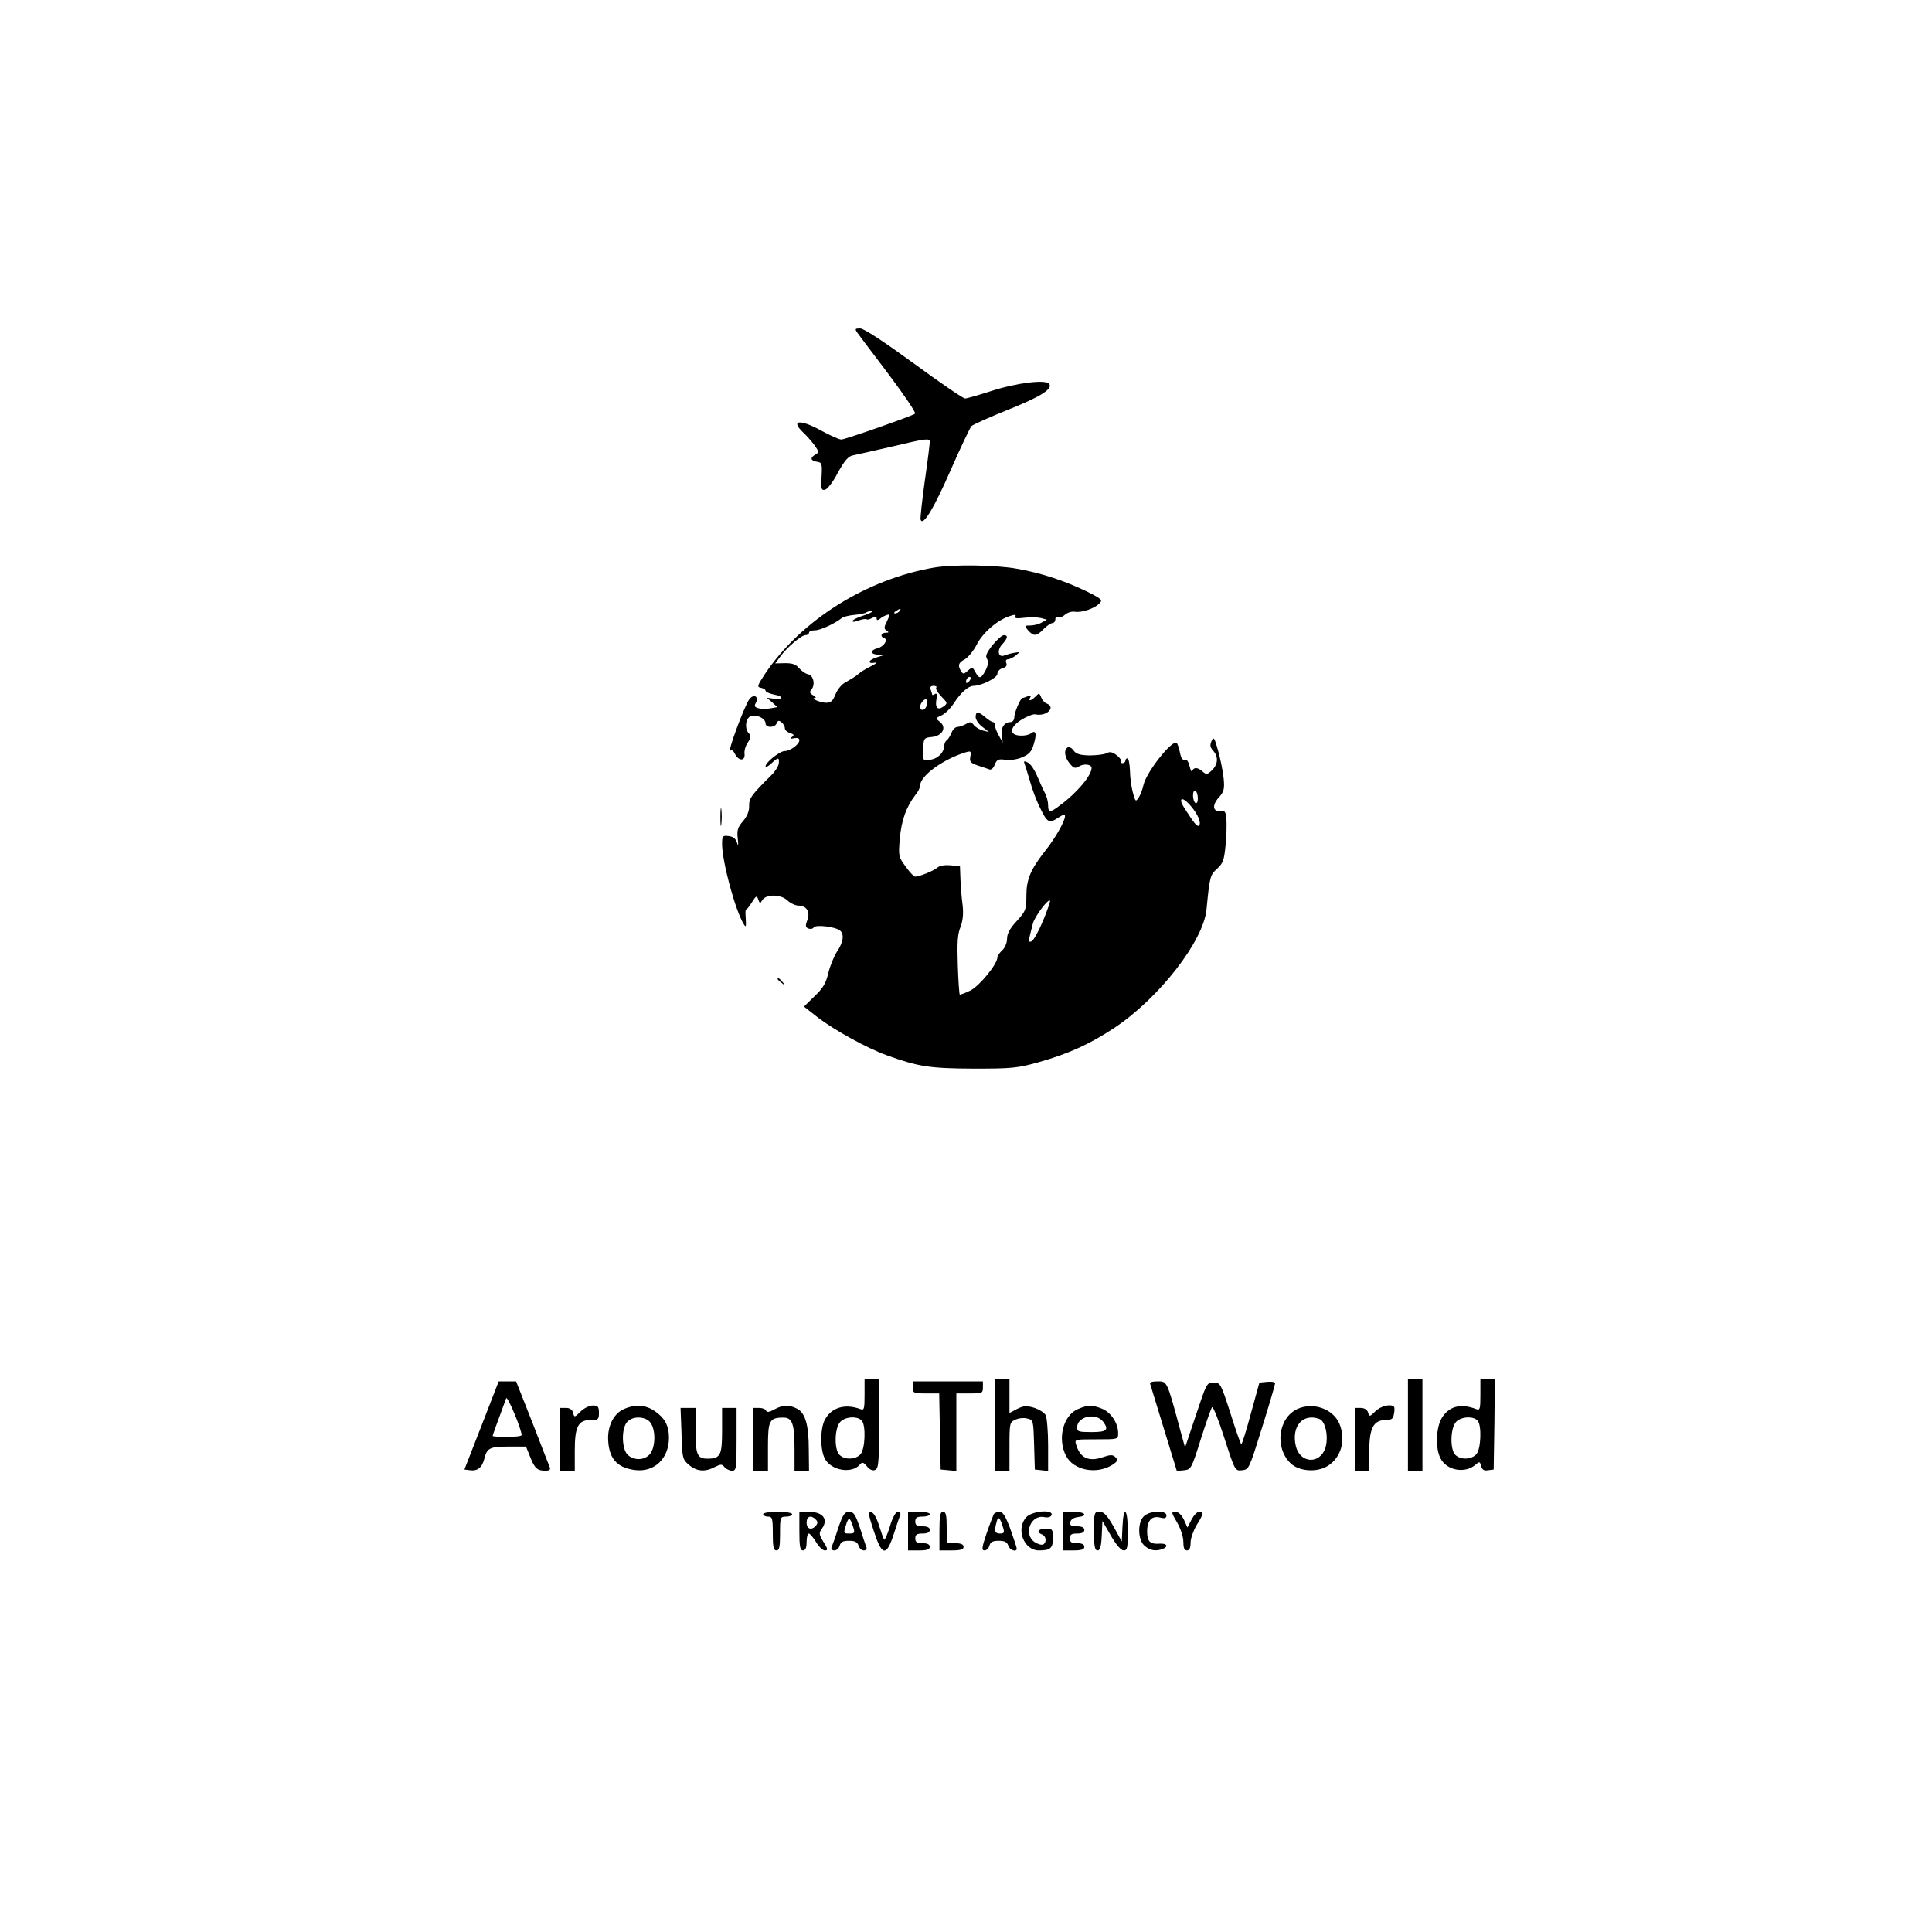 <?xml version="1.0" standalone="no"?>
<!DOCTYPE svg PUBLIC "-//W3C//DTD SVG 20010904//EN"
 "http://www.w3.org/TR/2001/REC-SVG-20010904/DTD/svg10.dtd">
<svg version="1.0" xmlns="http://www.w3.org/2000/svg"
 width="800pt" height="800pt" viewBox="0 0 800 800"
 preserveAspectRatio="xMidYMid meet">

<g transform="translate(0,800) scale(0.1,-0.1)"
fill="#000000" stroke="none">
<path d="M3551 6621 c8 -11 46 -62 85 -113 96 -126 159 -217 153 -221 -10 -9
-290 -107 -305 -107 -9 0 -45 16 -80 35 -89 50 -134 47 -78 -6 14 -13 35 -37
47 -53 18 -26 19 -29 4 -38 -24 -13 -21 -26 6 -30 20 -3 22 -7 19 -61 -3 -52
-1 -58 14 -55 10 2 34 33 53 70 27 49 43 68 61 72 14 3 91 20 173 39 130 31
147 33 147 18 0 -9 -9 -83 -21 -165 -11 -81 -19 -152 -17 -158 10 -28 54 45
123 202 42 96 82 180 88 186 7 6 71 35 143 64 140 56 193 88 179 110 -13 20
-136 5 -243 -30 -50 -16 -98 -30 -106 -30 -8 0 -103 65 -212 145 -125 91 -207
145 -222 145 -22 0 -23 -2 -11 -19z"/>
<path d="M3869 5650 c-281 -48 -552 -218 -701 -440 -33 -50 -34 -55 -17 -58
10 -2 19 -7 19 -12 0 -5 16 -12 35 -16 41 -7 39 -23 -2 -17 l-28 4 22 -19 22
-20 -28 -5 c-15 -3 -38 -3 -49 0 -17 4 -20 9 -12 23 14 26 -9 38 -27 15 -22
-31 -95 -229 -78 -213 5 5 13 -2 19 -15 15 -29 42 -29 39 1 -2 13 4 34 14 48
12 19 13 28 4 37 -19 19 -14 65 9 72 24 8 60 -11 60 -30 0 -20 39 -19 46 0 5
12 10 13 20 4 8 -6 14 -17 14 -25 0 -7 10 -16 21 -19 17 -6 19 -9 8 -17 -10
-7 -8 -8 9 -5 14 3 22 0 22 -8 0 -17 -38 -45 -61 -45 -20 0 -79 -47 -79 -63 0
-6 10 -1 23 11 29 27 34 27 32 2 -1 -12 -15 -34 -31 -50 -82 -81 -93 -96 -92
-127 1 -20 -8 -43 -25 -63 -23 -26 -26 -39 -22 -73 3 -29 2 -34 -3 -17 -5 17
-16 26 -35 28 -25 3 -27 1 -27 -35 1 -73 55 -275 90 -330 9 -15 10 -10 8 24
-2 23 -1 40 1 37 2 -2 13 11 24 29 18 29 21 30 27 12 6 -17 8 -17 16 -3 15 26
76 26 104 0 13 -12 34 -22 46 -22 34 0 50 -26 37 -60 -9 -24 -8 -30 5 -35 8
-3 18 -1 22 5 8 12 88 3 108 -13 19 -15 14 -49 -12 -87 -12 -19 -29 -59 -36
-89 -10 -42 -22 -63 -57 -96 l-44 -43 60 -47 c69 -52 199 -124 281 -154 133
-48 178 -55 360 -56 160 0 183 2 272 27 123 35 210 74 314 143 184 123 368
359 380 490 13 135 15 142 44 168 24 22 29 35 35 99 4 40 5 89 3 108 -2 29 -7
35 -24 32 -32 -4 -36 23 -8 55 22 24 25 35 21 79 -3 29 -13 80 -23 115 -15 55
-19 60 -27 41 -8 -17 -6 -27 6 -40 23 -25 21 -57 -5 -82 -19 -18 -23 -18 -38
-5 -20 18 -37 19 -43 3 -2 -7 -7 1 -11 19 -5 20 -12 30 -20 27 -9 -3 -16 7
-20 30 -4 19 -10 37 -14 40 -20 12 -125 -121 -137 -174 -4 -19 -13 -43 -21
-54 -11 -17 -13 -15 -23 22 -6 22 -12 63 -12 91 -1 28 -6 51 -10 51 -5 0 -9
-4 -9 -10 0 -5 -5 -10 -12 -10 -6 0 -8 3 -5 6 3 4 -5 15 -18 26 -18 14 -29 17
-43 9 -10 -5 -42 -9 -71 -9 -39 1 -56 6 -66 21 -7 10 -18 16 -24 12 -17 -10
-13 -40 8 -66 17 -21 23 -22 40 -12 20 12 51 8 51 -7 0 -31 -61 -104 -134
-157 -38 -29 -46 -29 -46 3 0 14 -6 38 -14 52 -8 15 -22 46 -32 70 -10 24 -26
48 -37 54 -16 8 -19 7 -15 -3 3 -8 13 -41 23 -74 9 -33 25 -75 34 -94 38 -81
43 -83 86 -55 16 11 25 12 25 5 0 -21 -41 -93 -82 -144 -61 -78 -78 -118 -78
-187 0 -57 -3 -63 -40 -104 -28 -30 -40 -52 -40 -73 0 -17 -9 -38 -20 -48 -11
-10 -20 -23 -20 -29 0 -28 -73 -117 -111 -137 -23 -11 -43 -19 -45 -17 -2 3
-6 58 -8 123 -3 91 -1 127 11 156 10 27 13 54 9 91 -4 29 -8 77 -9 107 l-2 54
-39 4 c-24 2 -45 -1 -55 -10 -15 -13 -74 -37 -92 -37 -5 0 -23 19 -39 42 -30
40 -30 44 -24 117 7 75 27 131 65 180 11 13 19 30 19 38 0 40 94 109 189 138
21 6 23 5 19 -18 -4 -21 0 -26 31 -37 20 -6 42 -14 48 -16 7 -3 17 5 22 20 9
21 15 24 43 20 19 -3 49 1 70 10 30 13 40 24 49 56 13 43 8 59 -13 43 -7 -6
-26 -10 -43 -9 -48 2 -45 35 5 66 23 14 48 24 57 22 46 -10 87 29 47 45 -9 3
-19 15 -23 26 -7 18 -9 18 -23 3 -19 -19 -32 -21 -22 -4 5 8 2 9 -10 5 -10 -4
-19 -7 -22 -7 -8 0 -34 -60 -34 -80 0 -11 -7 -20 -15 -20 -26 0 -41 -22 -37
-54 l4 -31 -16 29 c-9 15 -16 35 -16 42 0 8 -4 14 -8 14 -5 0 -19 9 -32 20
-29 25 -40 25 -40 1 0 -11 12 -29 28 -41 l27 -21 -25 6 c-14 4 -31 14 -38 23
-10 14 -16 14 -32 4 -11 -6 -27 -12 -35 -12 -9 0 -20 -11 -25 -24 -5 -13 -14
-27 -19 -31 -6 -3 -11 -14 -11 -23 -1 -29 -29 -56 -61 -58 -30 -2 -30 -2 -27
44 3 45 4 47 35 50 45 4 64 39 36 62 -20 16 -20 16 6 28 14 6 37 29 50 49 29
45 60 72 81 73 34 0 100 33 100 50 0 10 10 20 21 23 15 4 20 11 16 21 -4 10
-1 16 6 16 7 0 22 7 33 16 18 15 18 15 -6 11 -14 -2 -32 -8 -41 -11 -26 -11
-32 22 -9 46 23 25 25 38 7 38 -8 0 -29 -19 -47 -41 -25 -32 -31 -46 -23 -57
6 -11 5 -25 -4 -44 -20 -39 -28 -41 -43 -13 -13 24 -14 24 -32 8 -17 -15 -20
-15 -28 -3 -15 24 -12 36 15 50 14 8 35 34 48 58 24 50 85 103 135 120 24 8
31 8 26 0 -5 -8 6 -10 37 -6 24 3 55 2 69 -1 l25 -7 -22 -12 c-12 -7 -33 -12
-47 -12 -25 0 -25 -1 -9 -20 23 -26 36 -25 64 5 13 13 30 25 37 25 6 0 12 7
12 16 0 8 5 12 11 9 5 -4 18 0 28 9 10 9 28 15 41 13 28 -5 82 13 102 34 15
14 10 19 -50 49 -93 45 -192 78 -291 95 -88 16 -264 18 -342 5z m-144 -180
c-3 -5 -12 -10 -18 -10 -7 0 -6 4 3 10 19 12 23 12 15 0z m-147 -18 c-27 -8
-48 -19 -48 -24 0 -4 12 -3 26 3 15 5 29 7 32 5 2 -3 13 -1 23 5 14 7 19 6 19
-2 0 -8 4 -8 13 -2 6 6 19 13 28 16 15 5 15 3 2 -25 -13 -25 -13 -32 -2 -39
11 -7 10 -9 -3 -9 -20 0 -25 -16 -7 -22 18 -6 -1 -36 -27 -42 -33 -9 -31 -26
4 -27 26 -1 26 -1 -5 -10 -37 -11 -45 -29 -10 -23 13 2 6 -3 -15 -14 -21 -10
-45 -25 -55 -34 -10 -9 -32 -22 -48 -31 -19 -9 -36 -30 -45 -51 -11 -28 -19
-36 -39 -36 -24 0 -68 19 -46 20 6 0 2 5 -8 11 -14 8 -16 14 -7 24 17 20 8 59
-14 63 -11 2 -27 14 -37 25 -13 16 -27 21 -58 21 l-41 -1 20 27 c27 38 88 90
105 90 8 0 15 5 15 10 0 6 11 10 25 10 22 0 82 28 111 51 6 5 30 11 53 13 24
2 45 7 48 10 4 3 13 6 22 5 9 0 -5 -8 -31 -17z m434 -274 c-7 -7 -12 -8 -12
-2 0 14 12 26 19 19 2 -3 -1 -11 -7 -17z m-135 -25 c-4 -4 5 -20 20 -36 27
-28 28 -29 9 -43 -24 -17 -35 -4 -28 33 3 18 1 24 -7 19 -6 -4 -11 -5 -11 -2
0 2 -3 11 -6 20 -4 11 0 16 12 16 9 0 14 -3 11 -7z m-41 -78 c-7 -18 -26 -20
-26 -2 0 18 24 41 28 27 2 -6 1 -17 -2 -25z m1124 -381 c0 -14 -4 -22 -10 -19
-5 3 -10 17 -10 31 0 14 4 22 10 19 6 -3 10 -17 10 -31z m-27 -34 c28 -33 42
-68 32 -78 -7 -7 -18 5 -60 71 -30 46 -9 52 28 7z m-615 -475 c-18 -43 -39
-80 -47 -83 -14 -5 -14 -3 6 74 8 30 65 106 71 94 1 -4 -12 -42 -30 -85z"/>
<path d="M2983 4615 c0 -33 2 -45 4 -27 2 18 2 45 0 60 -2 15 -4 0 -4 -33z"/>
<path d="M3220 3946 c0 -2 8 -10 18 -17 15 -13 16 -12 3 4 -13 16 -21 21 -21
13z"/>
<path d="M3580 2224 c0 -59 -2 -65 -17 -59 -64 24 -121 7 -148 -45 -19 -37
-19 -122 0 -159 25 -50 112 -65 145 -26 10 12 15 11 30 -7 10 -13 23 -19 33
-15 15 6 17 28 17 192 l0 185 -30 0 -30 0 0 -66z m-12 -106 c18 -18 15 -118
-5 -140 -20 -22 -66 -24 -87 -2 -21 20 -21 102 0 132 17 25 71 31 92 10z"/>
<path d="M4120 2100 l0 -190 30 0 30 0 0 100 c0 97 1 101 24 111 14 7 36 9 50
5 25 -6 25 -8 28 -109 l3 -102 28 -3 27 -3 0 106 c0 58 -5 115 -10 125 -6 11
-28 24 -49 31 -31 9 -43 8 -69 -5 l-32 -17 0 71 0 70 -30 0 -30 0 0 -190z"/>
<path d="M5830 2100 l0 -190 30 0 30 0 0 190 0 190 -30 0 -30 0 0 -190z"/>
<path d="M6130 2224 c0 -59 -2 -65 -17 -59 -65 25 -113 12 -143 -37 -24 -40
-27 -126 -5 -167 26 -51 103 -64 146 -25 15 13 17 12 22 -6 4 -16 12 -21 29
-18 l23 3 3 188 2 187 -30 0 -30 0 0 -66z m-12 -106 c18 -18 15 -118 -5 -140
-20 -22 -66 -24 -87 -2 -21 20 -21 102 0 132 17 25 71 31 92 10z"/>
<path d="M1994 2097 l-71 -182 24 -3 c30 -4 49 11 58 46 11 46 23 52 100 52
l73 0 17 -42 c19 -48 29 -58 64 -58 15 0 21 5 18 13 -3 6 -35 90 -72 185 l-68
172 -36 0 -36 0 -71 -183z m166 -39 c0 -5 -27 -8 -60 -8 -33 0 -60 2 -60 4 0
3 10 32 56 156 5 12 63 -127 64 -152z"/>
<path d="M3780 2255 c0 -24 3 -25 55 -25 l54 0 3 -157 3 -158 33 -3 32 -3 0
160 0 161 55 0 c52 0 55 1 55 25 l0 25 -145 0 -145 0 0 -25z"/>
<path d="M4763 2268 c2 -7 28 -91 57 -186 l53 -173 30 3 c29 3 31 7 69 128 22
69 43 129 47 133 4 4 27 -53 51 -128 44 -136 44 -136 73 -133 29 3 30 7 83
177 30 95 54 178 54 183 0 5 -15 8 -32 6 l-33 -3 -35 -127 c-19 -71 -37 -128
-40 -128 -3 0 -23 58 -45 128 -40 124 -42 127 -70 127 -28 0 -29 -3 -73 -135
l-45 -134 -19 69 c-56 208 -55 205 -94 205 -25 0 -35 -4 -31 -12z"/>
<path d="M2404 2155 c-25 -25 -26 -25 -31 -5 -3 13 -14 20 -29 20 l-24 0 0
-130 0 -130 30 0 30 0 0 83 c0 100 14 127 66 127 31 0 34 2 34 30 0 25 -4 30
-25 30 -14 0 -37 -11 -51 -25z"/>
<path d="M2583 2165 c-39 -17 -65 -64 -65 -119 1 -82 34 -123 110 -133 81 -11
142 47 142 134 0 50 -18 82 -59 110 -38 26 -81 29 -128 8z m111 -57 c22 -31
20 -100 -2 -128 -22 -27 -65 -29 -92 -5 -26 23 -28 110 -3 137 23 26 78 24 97
-4z"/>
<path d="M3205 2163 c-20 -11 -30 -12 -33 -4 -2 6 -15 11 -28 11 l-24 0 0
-130 0 -130 30 0 30 0 0 100 c0 108 6 120 64 120 37 0 46 -27 46 -129 l0 -91
30 0 30 0 -1 88 c0 103 -15 152 -49 169 -33 17 -59 16 -95 -4z"/>
<path d="M4463 2165 c-61 -26 -85 -123 -49 -193 31 -61 128 -79 193 -37 21 14
23 19 12 31 -12 11 -20 11 -53 0 -58 -20 -94 -3 -110 52 -7 22 -6 22 83 22 91
0 91 0 91 25 0 42 -29 85 -65 101 -42 17 -61 17 -102 -1z m105 -52 c25 -34 15
-43 -48 -43 -53 0 -60 2 -60 19 0 46 78 63 108 24z"/>
<path d="M5373 2166 c-81 -37 -96 -162 -28 -226 35 -33 109 -38 153 -10 56 35
76 108 48 175 -26 61 -108 90 -173 61z m91 -42 c25 -10 38 -75 24 -120 -23
-68 -104 -64 -122 7 -20 83 29 139 98 113z"/>
<path d="M5695 2156 c-23 -23 -25 -23 -30 -5 -4 12 -15 19 -31 19 l-24 0 0
-130 0 -130 30 0 30 0 0 83 c0 95 18 127 69 127 23 0 30 5 33 25 3 13 3 27 0
30 -13 13 -55 3 -77 -19z"/>
<path d="M2822 2064 c3 -102 4 -107 31 -130 32 -27 66 -30 106 -9 26 13 30 13
41 0 7 -8 21 -15 31 -15 18 0 19 9 19 130 l0 130 -30 0 -30 0 0 -95 c0 -102
-7 -115 -62 -115 -41 0 -48 18 -48 117 l0 93 -31 0 -31 0 4 -106z"/>
<path d="M3160 1730 c0 -5 9 -10 20 -10 18 0 20 -7 20 -70 0 -56 3 -70 15 -70
12 0 15 14 15 70 0 68 1 70 25 70 14 0 25 5 25 10 0 6 -27 10 -60 10 -33 0
-60 -4 -60 -10z"/>
<path d="M3310 1660 c0 -64 3 -80 15 -80 10 0 15 11 15 35 0 19 4 35 9 35 5 0
18 -16 30 -35 11 -19 28 -35 36 -35 14 0 14 5 -5 35 -19 31 -20 37 -6 56 27
39 3 69 -56 69 l-38 0 0 -80z m68 48 c8 -8 9 -15 1 -25 -18 -21 -39 -15 -39
12 0 27 18 33 38 13z"/>
<path d="M3471 1673 c-12 -38 -25 -74 -28 -80 -2 -8 3 -13 12 -13 9 0 19 9 22
20 4 15 14 20 38 20 25 0 35 -5 40 -20 3 -11 13 -20 22 -20 8 0 13 6 11 13 -3
6 -15 42 -27 80 -19 56 -26 67 -45 67 -18 0 -26 -11 -45 -67z m63 0 c6 -20 4
-23 -17 -23 -24 0 -25 1 -14 35 11 36 17 34 31 -12z"/>
<path d="M3618 1661 c34 -105 52 -108 83 -13 12 37 24 73 27 80 2 6 -2 12 -10
12 -9 0 -22 -23 -33 -60 -10 -33 -21 -58 -24 -55 -3 4 -12 29 -21 58 -10 32
-22 53 -32 55 -14 3 -13 -8 10 -77z"/>
<path d="M3760 1660 l0 -80 45 0 c33 0 45 4 45 15 0 10 -10 15 -30 15 -23 0
-30 4 -30 20 0 16 7 20 30 20 20 0 30 5 30 15 0 10 -10 15 -30 15 -23 0 -30 4
-30 20 0 16 7 20 30 20 17 0 30 5 30 10 0 6 -20 10 -45 10 l-45 0 0 -80z"/>
<path d="M3890 1660 l0 -80 50 0 c38 0 50 4 50 15 0 10 -11 15 -35 15 l-35 0
0 65 c0 51 -3 65 -15 65 -12 0 -15 -16 -15 -80z"/>
<path d="M4115 1730 c-3 -6 -17 -42 -30 -80 -20 -59 -21 -70 -8 -70 8 0 17 9
20 20 4 15 14 20 38 20 25 0 35 -5 40 -20 6 -19 35 -29 35 -12 0 4 -12 40 -26
80 -20 53 -31 72 -45 72 -10 0 -21 -5 -24 -10z m39 -57 c6 -19 3 -23 -13 -23
-22 0 -25 10 -14 49 6 25 14 18 27 -26z"/>
<path d="M4250 1718 c-45 -48 -11 -138 52 -138 47 0 58 9 58 51 0 37 -2 39
-30 39 -32 0 -40 -14 -15 -24 17 -6 20 -32 5 -41 -6 -4 -22 1 -35 9 -49 32
-18 115 39 104 15 -3 27 0 30 8 10 25 -80 18 -104 -8z"/>
<path d="M4400 1660 l0 -80 45 0 c33 0 45 4 45 15 0 10 -10 15 -30 15 -23 0
-30 4 -30 20 0 16 7 20 30 20 20 0 30 5 30 15 0 10 -10 15 -31 15 -24 0 -30 4
-27 18 2 10 14 18 31 20 44 5 31 22 -18 22 l-45 0 0 -80z"/>
<path d="M4530 1660 c0 -63 3 -80 15 -80 10 0 15 16 17 61 l3 61 35 -61 c22
-38 42 -61 53 -61 15 0 17 10 17 80 0 94 -18 109 -22 19 l-3 -62 -34 62 c-27
47 -40 61 -58 61 -22 0 -23 -3 -23 -80z"/>
<path d="M4735 1720 c-26 -28 -23 -100 6 -122 22 -19 46 -22 73 -12 26 10 18
24 -12 22 -40 -3 -52 9 -52 51 0 46 20 66 55 57 18 -5 25 -2 25 9 0 23 -72 20
-95 -5z"/>
<path d="M4874 1696 c15 -26 26 -60 26 -80 0 -25 4 -36 15 -36 10 0 15 10 15
33 0 17 12 50 25 72 29 46 30 55 10 55 -8 0 -22 -15 -31 -32 l-17 -33 -15 33
c-10 20 -23 32 -35 32 -18 0 -17 -3 7 -44z"/>
</g>
</svg>
